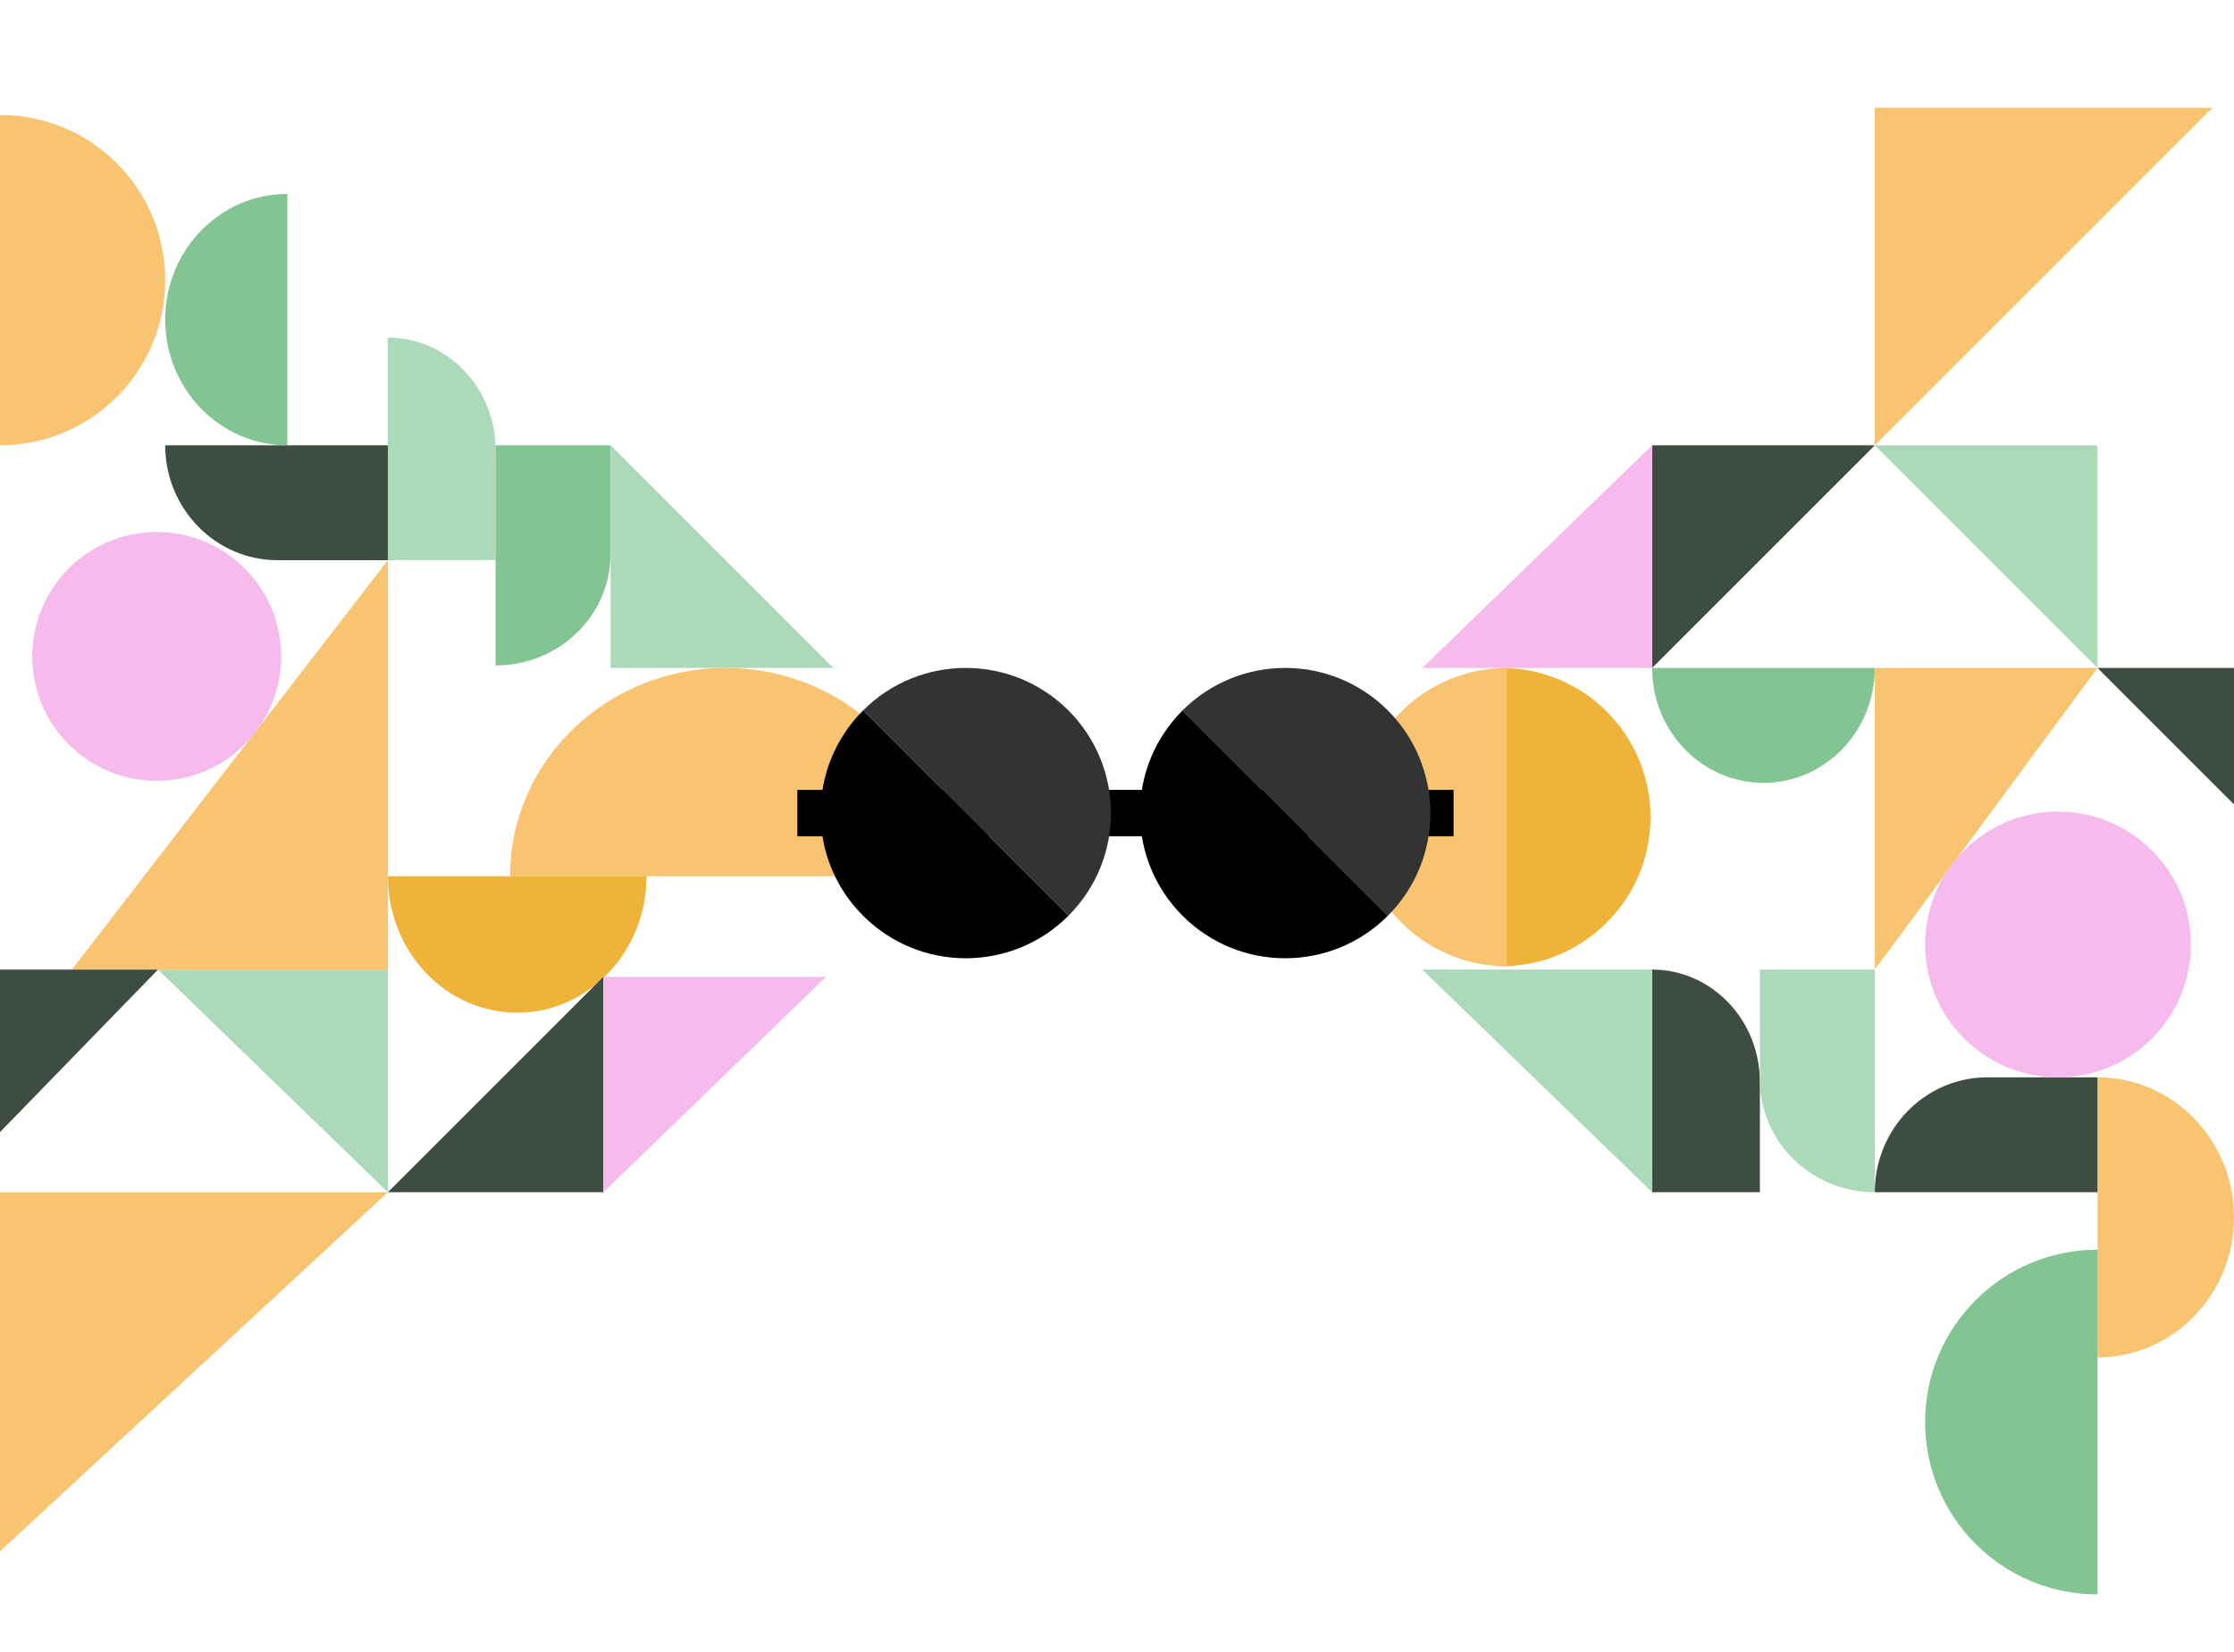 <svg width="311" height="230" viewBox="0 0 311 230" fill="none" xmlns="http://www.w3.org/2000/svg">
<rect width="311" height="230" fill="white"/>
<g clip-path="url(#clip0_5149_19666)">
<path d="M209 93C209 93 209 102.299 209 113.769C209 125.239 209 134.538 209 134.538C220.47 134.538 229.769 125.239 229.769 113.769C229.769 102.299 220.47 93 209 93Z" fill="#EEB338"/>
<path d="M209.769 134.538C209.769 134.538 209.769 125.239 209.769 113.769C209.769 102.299 209.769 93 209.769 93C198.299 93 189 102.299 189 113.769C189 125.239 198.299 134.538 209.769 134.538Z" fill="#F8C471"/>
<path d="M261 93C261 93 254.06 93 245.5 93C236.94 93 230 93 230 93C230 101.837 236.94 109 245.5 109C254.06 109 261 101.837 261 93Z" fill="#82C492"/>
<path d="M292 150C292 150 292 158.73 292 169.5C292 180.27 292 189 292 189C302.493 189 311 180.27 311 169.5C311 158.73 302.493 150 292 150Z" fill="#F8C471"/>
<path d="M292 222C292 222 292 211.255 292 198C292 184.745 292 174 292 174C278.745 174 268 184.745 268 198C268 211.255 278.745 222 292 222Z" fill="#82C492"/>
<path d="M230 166C230 157.348 230 135 230 135C238.284 135 245 142.014 245 150.667L245 166L230 166Z" fill="#3D4D41"/>
<path d="M261 135C261 143.652 261 166 261 166C252.163 166 245 158.986 245 150.333L245 135L261 135Z" fill="#ACD9B7"/>
<path d="M292 166C283.348 166 261 166 261 166C261 157.163 268.014 150 276.667 150L292 150L292 166Z" fill="#3D4D41"/>
<path d="M261 62L230 93L230 62L261 62Z" fill="#3D4D41"/>
<path d="M198 93L230 62L230 93L198 93Z" fill="#F6BAEC"/>
<path d="M230 166L198 135L230 135L230 166Z" fill="#ACD9B7"/>
<path d="M292 93L261 62L292 62L292 93Z" fill="#ACD9B7"/>
<path d="M261 135L292 93L261 93L261 135Z" fill="#F8C471"/>
<path d="M327 128L292 93L327 93L327 128Z" fill="#3D4D41"/>
<path d="M308 15L261 62L261 15L308 15Z" fill="#F8C471"/>
<circle cx="286.5" cy="131.5" r="18.5" transform="rotate(90 286.5 131.5)" fill="#F6BAEC"/>
<path d="M71 122C71 122 84.431 122 101 122C117.569 122 131 122 131 122C131 105.984 117.569 93 101 93C84.431 93 71 105.984 71 122Z" fill="#F8C471"/>
<path d="M90 122C90 122 81.941 122 72 122C62.059 122 54 122 54 122C54 132.493 62.059 141 72 141C81.941 141 90 132.493 90 122Z" fill="#EEB338"/>
<path d="M40 27C40 27 40 34.835 40 44.5C40 54.165 40 62 40 62C30.611 62 23 54.165 23 44.5C23 34.835 30.611 27 40 27Z" fill="#82C492"/>
<path d="M1.03375e-07 16C1.03375e-07 16 -3.46741e-07 26.297 -9.01987e-07 39C-1.45723e-06 51.703 -1.90735e-06 62 -1.90735e-06 62C12.703 62 23 51.703 23 39C23 26.297 12.703 16 1.03375e-07 16Z" fill="#F8C471"/>
<path d="M54 78C54 69.348 54 47 54 47C62.284 47 69 54.014 69 62.667L69 78L54 78Z" fill="#ACD9B7"/>
<path d="M69 62C69 70.555 69 92.651 69 92.651C77.832 92.651 84.992 85.716 84.992 77.161L84.992 62L69 62Z" fill="#82C492"/>
<path d="M54 62C45.348 62 23 62 23 62C23 70.837 30.014 78 38.667 78L54 78L54 62Z" fill="#3D4D41"/>
<path d="M54 166L84 136L84 166L54 166Z" fill="#3D4D41"/>
<path d="M115 136L84 166L84 136L115 136Z" fill="#F6BAEC"/>
<path d="M85 62L116 93L85 93L85 62Z" fill="#ACD9B7"/>
<path d="M54 166L22 135H54V166Z" fill="#ACD9B7"/>
<path d="M54 78L10 135L54 135L54 78Z" fill="#F8C471"/>
<path d="M-13 171L22 135H-13V171Z" fill="#3D4D41"/>
<path d="M54 166L-1.62913e-06 216L-3.8147e-06 166L54 166Z" fill="#F8C471"/>
<circle cx="21.818" cy="91.399" r="17.325" transform="rotate(-90 21.818 91.399)" fill="#F6BAEC"/>
<path d="M111.001 109.978H202.358V116.446H111.001V109.978Z" fill="black"/>
<path d="M148.74 127.504C148.74 127.504 142.341 121.105 134.448 113.212C126.555 105.319 120.156 98.92 120.156 98.92C128.049 91.027 140.847 91.027 148.74 98.92C156.633 106.814 156.633 119.611 148.74 127.504Z" fill="#333333"/>
<path d="M148.74 127.504C140.846 135.397 128.049 135.397 120.156 127.504C112.263 119.611 112.263 106.813 120.156 98.92C120.156 98.92 126.554 105.319 134.448 113.212C142.341 121.105 148.74 127.504 148.74 127.504Z" fill="black"/>
<path d="M193.204 127.504C193.204 127.504 186.806 121.105 178.913 113.212C171.019 105.319 164.621 98.92 164.621 98.92C172.514 91.027 185.311 91.027 193.204 98.92C201.098 106.814 201.098 119.611 193.204 127.504Z" fill="#333333"/>
<path d="M193.205 127.504C185.311 135.397 172.514 135.397 164.621 127.504C156.728 119.611 156.728 106.813 164.621 98.92C164.621 98.92 171.02 105.319 178.913 113.212C186.806 121.105 193.205 127.504 193.205 127.504Z" fill="black"/>
<rect x="154.677" y="115.586" width="6.145" height="0.83" fill="black"/>
</g>
<defs>
<clipPath id="clip0_5149_19666">
<rect width="311" height="207" fill="white" transform="translate(0 15)"/>
</clipPath>
</defs>
</svg>
